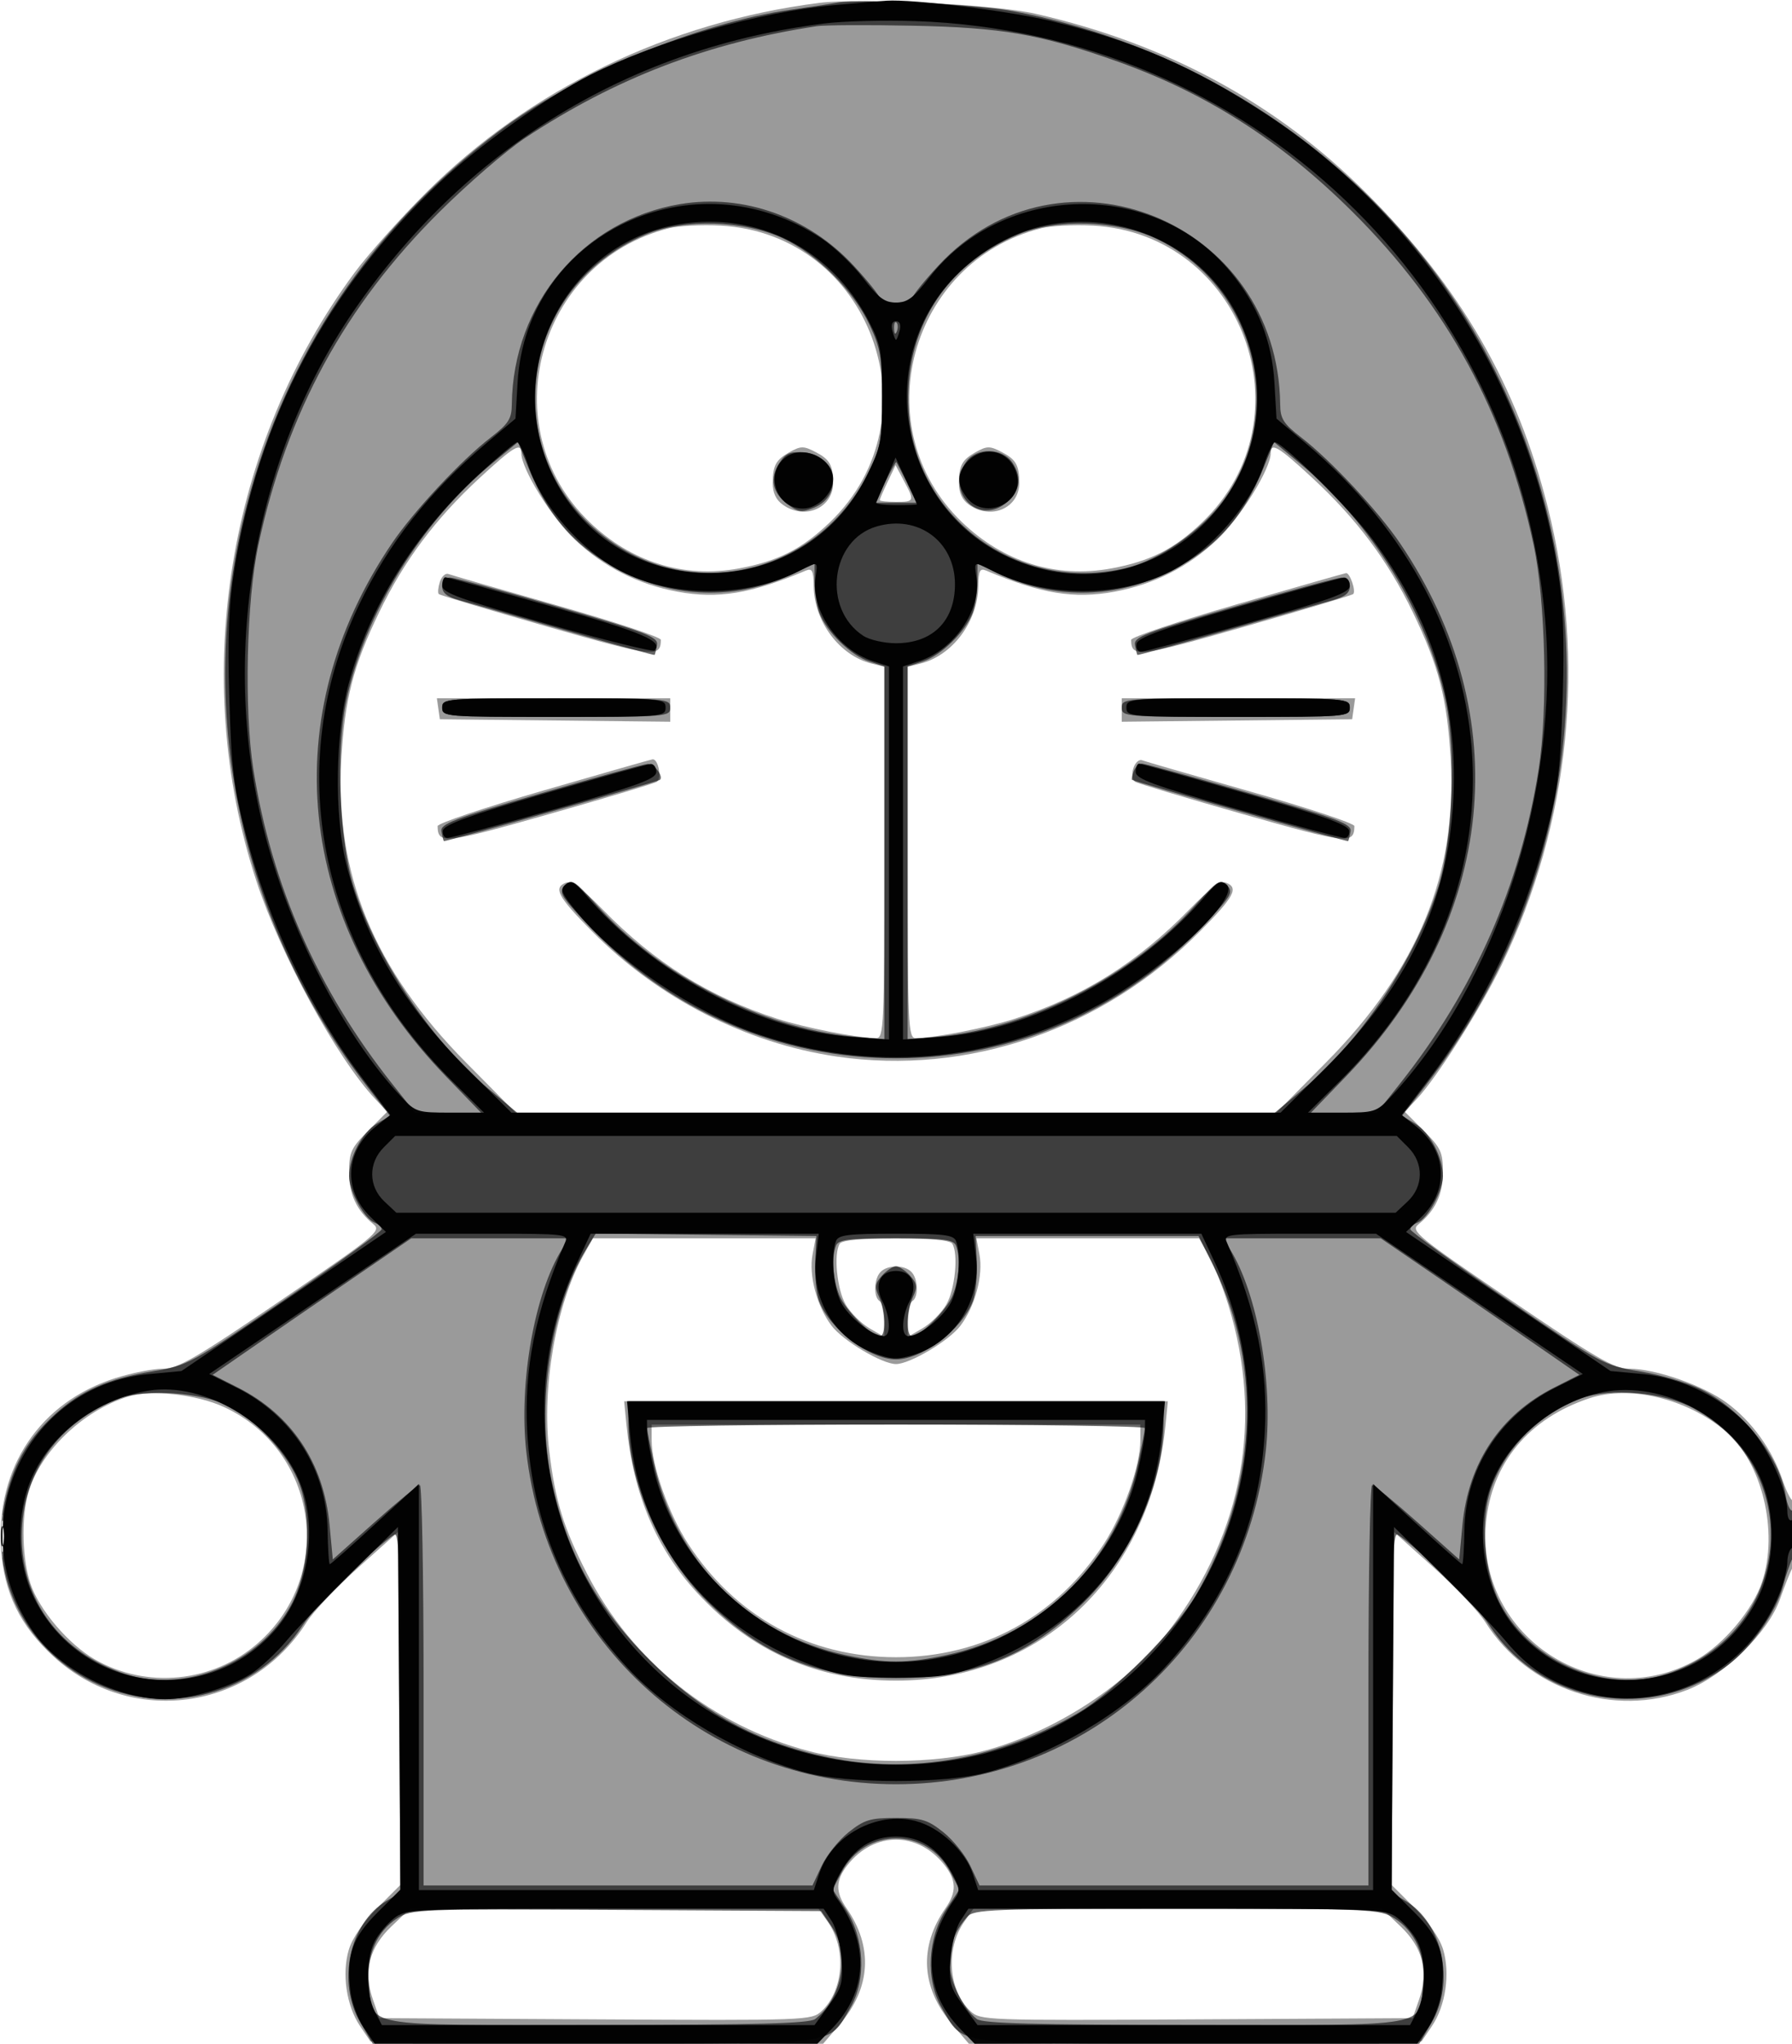 <svg xmlns="http://www.w3.org/2000/svg" width="385" height="439" viewBox="0 0 385 439" version="1.1">
	<path fill-opacity="0.395" d="M 176 0.626 C 143.663 4.720, 113.802 19.146, 91.455 41.467 C 85.931 46.985, 79.078 54.650, 76.227 58.500 C 48.815 95.515, 40.737 145.354, 55.049 189.151 C 60.271 205.128, 72.395 227.355, 80.689 236.154 L 83.191 238.809 79.096 242.904 C 75.444 246.556, 75 247.519, 75 251.777 C 75 256.581, 76.606 259.999, 80.276 263.005 C 81.986 264.406, 80.606 265.536, 60.437 279.255 C 41.971 291.816, 38.202 294, 34.986 294 C 32.909 294, 28.351 294.902, 24.855 296.005 C 8.606 301.130, -0.890 315.236, 0.224 332.593 C 0.835 342.113, 4.309 349.254, 11.548 355.869 C 28.125 371.020, 53.780 367.526, 65.863 348.473 C 67.313 346.185, 72.325 340.887, 77 336.698 L 85.500 329.081 85.762 366.981 L 86.024 404.881 81.090 409.815 C 78.081 412.824, 75.685 416.320, 74.949 418.775 C 73.409 423.916, 74.418 430.841, 77.340 435.177 L 79.579 438.500 128.204 438.759 L 176.828 439.019 180.418 434.825 C 187.121 426.994, 187.626 418.151, 181.847 409.846 C 179.448 406.398, 179.513 403.888, 182.088 400.615 C 187.817 393.332, 197.183 393.332, 202.912 400.615 C 205.487 403.888, 205.552 406.398, 203.153 409.846 C 197.374 418.151, 197.879 426.994, 204.582 434.825 L 208.172 439.019 256.796 438.759 L 305.421 438.500 307.660 435.177 C 310.582 430.841, 311.591 423.916, 310.051 418.775 C 309.315 416.320, 306.919 412.824, 303.910 409.815 L 298.976 404.881 299.238 366.981 L 299.500 329.081 308 336.698 C 312.675 340.887, 317.687 346.185, 319.137 348.473 C 328.315 362.946, 346.699 369.103, 362.500 362.994 C 370.430 359.929, 379.898 350.663, 382.418 343.500 C 383.386 340.750, 384.587 337.719, 385.089 336.764 C 386.120 334.799, 386.357 321.309, 385.343 322.324 C 384.982 322.685, 383.933 320.757, 383.014 318.040 C 380.754 311.365, 376.424 305.344, 371 301.335 C 365.922 297.582, 355.674 294, 350.014 294 C 346.798 294, 343.029 291.816, 324.563 279.255 C 304.394 265.536, 303.014 264.406, 304.724 263.005 C 308.394 259.999, 310 256.581, 310 251.777 C 310 247.519, 309.556 246.556, 305.904 242.904 L 301.809 238.809 304.311 236.154 C 308.711 231.486, 318.032 216.789, 322.587 207.335 C 337.362 176.673, 340.859 141.998, 332.514 108.892 C 325.915 82.711, 313.730 61.629, 293.545 41.467 C 274.182 22.126, 250.657 9.376, 222.500 2.963 C 213.659 0.950, 184.871 -0.498, 176 0.626 M 143.746 49.022 C 115.369 56.191, 105.688 91.973, 126.668 112.147 C 135.623 120.758, 146.958 124.275, 158.751 122.102 C 167.147 120.555, 172.327 117.922, 178.332 112.147 C 201.592 89.781, 186.955 50.180, 154.794 48.463 C 150.782 48.249, 145.811 48.501, 143.746 49.022 M 223.746 49.022 C 195.342 56.197, 185.668 91.954, 206.668 112.147 C 215.623 120.758, 226.958 124.275, 238.751 122.102 C 247.147 120.555, 252.327 117.922, 258.332 112.147 C 281.575 89.798, 266.931 50.178, 234.794 48.463 C 230.782 48.249, 225.811 48.501, 223.746 49.022 M 102.997 102.709 C 93.494 111.507, 86.818 120.437, 81.473 131.500 C 75.883 143.069, 74.087 150.025, 73.334 163.018 C 71.903 187.718, 80.337 208.241, 100.139 228.250 L 110.778 239 192.500 239 L 274.222 239 284.861 228.250 C 304.663 208.241, 313.097 187.718, 311.666 163.018 C 310.913 150.025, 309.117 143.069, 303.527 131.500 C 298.182 120.437, 291.506 111.507, 282.003 102.709 C 274.662 95.912, 273 94.921, 273 97.340 C 273 100.714, 266.538 111.147, 261.492 115.919 C 255.252 121.820, 247.945 125.524, 239.436 127.096 C 230.759 128.700, 223.601 127.524, 211.869 122.566 C 210.521 121.997, 210.228 122.576, 210.182 125.904 C 210.077 133.533, 204.633 140.813, 197.750 142.531 L 195 143.217 195 183.108 C 195 220.437, 195.112 223, 196.750 222.992 C 200.767 222.975, 211.944 220.791, 218 218.840 C 232.645 214.122, 244.413 206.751, 255.592 195.293 C 259.875 190.903, 262.256 189.161, 263.380 189.592 C 266.207 190.677, 265.182 192.608, 257.841 200.022 C 236.951 221.120, 207.949 231.109, 179.692 226.938 C 160.251 224.069, 141.410 214.415, 127.159 200.022 C 119.818 192.608, 118.793 190.677, 121.620 189.592 C 122.744 189.161, 125.125 190.903, 129.408 195.293 C 140.587 206.751, 152.355 214.122, 167 218.840 C 173.056 220.791, 184.233 222.975, 188.250 222.992 C 189.888 223, 190 220.437, 190 183.108 L 190 143.217 187.250 142.531 C 180.367 140.813, 174.923 133.533, 174.818 125.904 C 174.772 122.576, 174.479 121.997, 173.131 122.566 C 161.399 127.524, 154.241 128.700, 145.564 127.096 C 137.055 125.524, 129.748 121.820, 123.508 115.919 C 118.462 111.147, 112 100.714, 112 97.340 C 112 94.921, 110.338 95.912, 102.997 102.709 M 169.500 97.195 C 166.700 98.783, 166.033 100.027, 166.015 103.693 C 166.005 105.871, 166.707 107.382, 168.223 108.443 C 172.979 111.775, 179.011 109.113, 178.985 103.693 C 178.967 99.940, 178.276 98.708, 175.316 97.150 C 172.651 95.747, 172.045 95.752, 169.500 97.195 M 209.500 97.195 C 206.700 98.783, 206.033 100.027, 206.015 103.693 C 206.005 105.871, 206.707 107.382, 208.223 108.443 C 212.979 111.775, 219.011 109.113, 218.985 103.693 C 218.967 99.940, 218.276 98.708, 215.316 97.150 C 212.651 95.747, 212.045 95.752, 209.500 97.195 M 190.704 103.495 C 189.767 105.460, 189 107.233, 189 107.434 C 189 107.635, 190.575 107.800, 192.500 107.800 C 196.496 107.800, 196.542 107.673, 194.162 103.211 L 192.408 99.921 190.704 103.495 M 94.499 125.003 C 94.124 126.184, 94.020 127.354, 94.268 127.602 C 94.517 127.850, 104.978 130.991, 117.517 134.581 C 140.471 141.154, 141.928 141.325, 141.985 137.442 C 141.993 136.861, 131.988 133.541, 119.750 130.065 C 107.512 126.588, 96.978 123.544, 96.340 123.300 C 95.703 123.055, 94.874 123.822, 94.499 125.003 M 265.750 129.803 C 253.238 133.427, 243.007 136.866, 243.015 137.446 C 243.072 141.324, 244.533 141.153, 267.483 134.581 C 280.022 130.991, 290.483 127.850, 290.732 127.602 C 291.374 126.959, 290.003 122.978, 289.183 123.107 C 288.807 123.166, 278.262 126.179, 265.750 129.803 M 94.180 152.250 L 94.500 154.500 119.250 154.767 L 144 155.035 144 152.517 L 144 150 118.930 150 L 93.861 150 94.180 152.250 M 241 152.517 L 241 155.035 265.750 154.767 L 290.500 154.500 290.820 152.250 L 291.139 150 266.070 150 L 241 150 241 152.517 M 116.750 169.803 C 104.237 173.427, 94.007 176.866, 94.015 177.446 C 94.073 181.414, 95.469 181.265, 117.872 174.901 C 130.047 171.443, 140.505 168.306, 141.111 167.931 C 142.248 167.229, 141.417 162.913, 140.183 163.107 C 139.807 163.166, 129.262 166.179, 116.750 169.803 M 243.483 165.053 C 243.080 166.322, 243.251 167.537, 243.889 167.931 C 244.495 168.306, 254.953 171.443, 267.128 174.901 C 289.535 181.266, 290.927 181.415, 290.985 177.442 C 290.993 176.861, 280.988 173.541, 268.750 170.065 C 256.512 166.588, 245.978 163.544, 245.340 163.300 C 244.703 163.055, 243.867 163.844, 243.483 165.053 M 125.283 269.750 C 119.456 280.229, 116.353 298.125, 118.003 311.738 C 119.301 322.452, 121.091 328.251, 126.109 338 C 135.863 356.952, 152.989 370.637, 173.864 376.161 C 184.411 378.951, 200.650 378.935, 211.287 376.122 C 226.772 372.027, 242.543 361.704, 251.484 349.810 C 267.075 329.069, 271.434 304.841, 263.953 280.500 C 262.770 276.650, 260.864 271.813, 259.717 269.750 L 257.632 266 233.705 266 L 209.777 266 210.431 269.485 C 211.270 273.958, 209.493 280.605, 206.346 284.765 C 203.892 288.007, 195.499 293, 192.500 293 C 189.501 293, 181.108 288.007, 178.654 284.765 C 175.507 280.605, 173.730 273.958, 174.569 269.485 L 175.223 266 151.295 266 L 127.368 266 125.283 269.750 M 180.403 267.157 C 179.058 269.332, 179.817 277.002, 181.695 280.218 C 182.727 281.984, 185.017 284.274, 186.785 285.307 L 190 287.184 190 283.651 C 190 281.708, 189.550 279.840, 189 279.500 C 187.618 278.646, 187.744 274.656, 189.200 273.200 C 190.743 271.657, 194.257 271.657, 195.800 273.200 C 197.256 274.656, 197.382 278.646, 196 279.500 C 195.450 279.840, 195 281.708, 195 283.651 L 195 287.184 198.215 285.307 C 199.983 284.274, 202.273 281.984, 203.305 280.218 C 205.183 277.002, 205.942 269.332, 204.597 267.157 C 204.123 266.391, 200.039 266, 192.500 266 C 184.961 266, 180.877 266.391, 180.403 267.157 M 27.500 299.998 C 17.668 303.072, 8.490 311.975, 6.033 320.823 C 4.533 326.223, 4.777 334.990, 6.575 340.266 C 8.484 345.870, 14.712 353.175, 20.349 356.424 C 31.503 362.853, 45.747 361.429, 55.441 352.917 C 72.138 338.257, 68.296 311.589, 48.139 302.239 C 42.251 299.507, 32.469 298.445, 27.500 299.998 M 341.500 300.338 C 328.416 304.674, 320.415 314.337, 319.247 327.212 C 317.029 351.674, 343.427 368.657, 364.651 356.424 C 370.464 353.074, 376.589 345.754, 378.569 339.791 C 382.183 328.911, 378.544 314.001, 370.653 307.362 C 362.401 300.418, 350.160 297.469, 341.500 300.338 M 134.614 306.250 C 136.071 320.967, 140.998 332.634, 149.771 342.137 C 161.414 354.750, 175.572 361, 192.500 361 C 223.525 361, 247.182 338.625, 250.386 306.250 L 250.906 301 192.500 301 L 134.094 301 134.614 306.250 M 140 309.395 C 140 314.796, 143.641 325.135, 147.810 331.572 C 157.959 347.243, 173.951 355.976, 192.500 355.976 C 211.049 355.976, 227.041 347.243, 237.190 331.572 C 241.359 325.135, 245 314.796, 245 309.395 L 245 306 192.500 306 L 140 306 140 309.395 M 0.336 330 C 0.336 334.125, 0.513 335.813, 0.728 333.750 C 0.944 331.688, 0.944 328.313, 0.728 326.250 C 0.513 324.188, 0.336 325.875, 0.336 330 M 84.133 413.759 C 79.318 418.339, 78.014 423.417, 80.101 429.453 L 81.500 433.500 127.925 433.760 C 173.501 434.015, 174.389 433.983, 176.527 431.974 C 181.288 427.502, 181.886 418.521, 177.808 412.750 L 175.864 410 131.974 410 L 88.084 410 84.133 413.759 M 207.192 412.750 C 203.114 418.521, 203.712 427.502, 208.473 431.974 C 210.611 433.983, 211.499 434.015, 257.075 433.760 L 303.500 433.500 304.899 429.453 C 306.986 423.417, 305.682 418.339, 300.867 413.759 L 296.916 410 253.026 410 L 209.136 410 207.192 412.750 " stroke="none" fill="black" fill-rule="evenodd"/>
	<path fill-opacity="0.598" d="M 180 0.570 C 178.625 0.810, 174.125 1.488, 170 2.077 C 149.802 4.960, 123.356 15.986, 107 28.344 C 79.731 48.948, 61.401 76.165, 53.019 108.500 C 41.748 151.978, 51.318 197.972, 79.047 233.596 L 83.792 239.692 81.017 241.331 C 77.815 243.223, 74.998 248.524, 75.004 252.651 C 75.008 255.879, 78.257 261.778, 80.506 262.641 C 81.328 262.956, 82 263.593, 82 264.055 C 82 264.518, 72.662 271.286, 61.250 279.095 C 40.948 292.988, 40.335 293.321, 32.870 294.547 C 23.364 296.109, 17.480 298.668, 11.986 303.632 C 6.280 308.787, 3.273 313.772, 1.356 321.256 C -2.805 337.497, 4.732 353.804, 19.836 361.240 C 35.967 369.183, 55.399 363.966, 65.026 349.110 C 67.749 344.907, 80.853 331.966, 84.750 329.631 C 85.741 329.037, 86 336.918, 86 367.725 L 86 406.569 83.014 408.333 C 75.073 413.023, 72.336 425.778, 77.411 434.439 L 80.084 439 127.577 439 C 180.979 439, 177.907 439.428, 182.655 431.325 C 186.182 425.307, 185.754 416.249, 181.649 410.046 L 178.878 405.858 180.786 402.179 C 185.834 392.449, 199.166 392.449, 204.214 402.179 L 206.122 405.858 203.351 410.046 C 199.246 416.249, 198.818 425.307, 202.345 431.325 C 207.093 439.428, 204.021 439, 257.423 439 L 304.916 439 307.589 434.439 C 312.664 425.778, 309.927 413.023, 301.986 408.333 L 299 406.569 299 367.725 C 299 336.918, 299.259 329.037, 300.250 329.631 C 304.117 331.948, 317.240 344.891, 319.926 349.036 C 331.016 366.149, 354.805 370.132, 371.282 357.633 C 376.394 353.756, 381.584 346.288, 383.082 340.654 C 383.690 338.369, 384.595 335.719, 385.094 334.764 C 386.256 332.537, 386.282 323.707, 385.125 324.423 C 384.644 324.720, 383.977 323.284, 383.644 321.232 C 382.266 312.743, 374.270 302.753, 365.362 298.391 C 362.536 297.007, 356.686 295.294, 352.362 294.584 C 344.603 293.311, 344.227 293.107, 323.750 279.095 C 312.337 271.286, 303 264.518, 303 264.055 C 303 263.593, 303.672 262.956, 304.494 262.641 C 306.743 261.778, 309.992 255.879, 309.996 252.651 C 310.002 248.524, 307.185 243.223, 303.983 241.331 L 301.208 239.692 305.953 233.596 C 341.681 187.695, 346.579 125.914, 318.561 74.567 C 298.268 37.378, 260.433 10.354, 217.500 2.383 C 209.608 0.917, 184.860 -0.279, 180 0.570 M 175.500 5.624 C 152.109 9.157, 132.129 16.821, 112.726 29.703 C 108.752 32.341, 100.519 39.450, 94.432 45.500 C 74.098 65.708, 61.638 88.605, 55.522 117 C 52.948 128.950, 52.415 152.431, 54.428 165.224 C 58.358 190.200, 68.249 212.624, 84.214 232.750 L 89.172 239 96.260 239 L 103.347 239 95.848 231.250 C 63.532 197.851, 59.060 153.772, 84.224 116.676 C 88.915 109.761, 99.064 98.890, 105.394 94 C 109.262 91.012, 109.930 89.972, 109.962 86.886 C 110.189 65.229, 125.271 47.299, 146.176 43.835 C 159.705 41.593, 173.675 46.561, 183.409 57.075 C 186.484 60.396, 189 63.538, 189 64.057 C 189 64.576, 190.575 65, 192.500 65 C 194.425 65, 196 64.576, 196 64.057 C 196 63.538, 198.516 60.396, 201.591 57.075 C 227.992 28.559, 274.625 47.487, 275.038 86.886 C 275.070 89.972, 275.738 91.012, 279.606 94 C 285.936 98.890, 296.085 109.761, 300.776 116.676 C 325.940 153.772, 321.468 197.851, 289.152 231.250 L 281.653 239 288.740 239 L 295.828 239 300.786 232.750 C 316.751 212.624, 326.642 190.200, 330.572 165.224 C 332.585 152.431, 332.052 128.950, 329.478 117 C 323.362 88.605, 310.902 65.708, 290.568 45.500 C 275.104 30.131, 258.933 19.842, 239.500 13.006 C 223.285 7.303, 215.156 5.904, 196 5.521 C 186.375 5.328, 177.150 5.375, 175.500 5.624 M 138.729 50.373 C 110.358 62.273, 106.550 99.846, 131.993 116.836 C 150.831 129.416, 176.376 122.231, 186.560 101.487 C 189.218 96.074, 189.500 94.541, 189.500 85.500 C 189.500 76.736, 189.168 74.791, 186.812 69.764 C 183.374 62.429, 175.557 54.616, 168.236 51.199 C 159.893 47.306, 146.910 46.942, 138.729 50.373 M 218.729 50.373 C 202.907 57.009, 194.218 70.930, 195.209 88.054 C 196.557 111.336, 218.873 127.548, 241.951 122.012 C 249.139 120.287, 258.224 113.930, 262.968 107.305 C 276.606 88.260, 269.478 61.114, 248.236 51.199 C 239.893 47.306, 226.910 46.942, 218.729 50.373 M 192.079 70.583 C 192.127 71.748, 192.364 71.985, 192.683 71.188 C 192.972 70.466, 192.936 69.603, 192.604 69.271 C 192.272 68.939, 192.036 69.529, 192.079 70.583 M 105.893 99.399 C 90.396 112.176, 78.239 131.957, 74.361 150.713 C 72.131 161.495, 72.920 180.787, 75.988 190.500 C 80.863 205.930, 92.746 223.722, 104.975 233.899 L 111.104 239 192.500 239 L 273.896 239 280.025 233.899 C 292.254 223.722, 304.137 205.930, 309.012 190.500 C 312.080 180.787, 312.869 161.495, 310.639 150.713 C 306.761 131.957, 294.604 112.176, 279.107 99.399 L 273.713 94.953 271.434 100.562 C 266.918 111.672, 260.265 118.700, 249.672 123.550 C 238.828 128.514, 226.250 128.550, 215.540 123.647 L 210 121.111 210 124.990 C 210 127.124, 209.522 130.137, 208.939 131.685 C 207.432 135.680, 202.222 140.772, 198.322 142.059 L 195 143.155 195 183.221 L 195 223.287 201.750 222.652 C 221.403 220.804, 243.323 209.556, 256.853 194.376 C 261.541 189.116, 262.158 188.729, 263.583 190.154 C 265.007 191.579, 264.623 192.293, 259.389 197.946 C 223.117 237.125, 161.883 237.125, 125.611 197.946 C 120.377 192.293, 119.993 191.579, 121.417 190.154 C 122.842 188.729, 123.459 189.116, 128.147 194.376 C 141.677 209.556, 163.597 220.804, 183.250 222.652 L 190 223.287 190 183.221 L 190 143.155 186.678 142.059 C 182.778 140.772, 177.568 135.680, 176.061 131.685 C 175.478 130.137, 175 127.124, 175 124.990 L 175 121.111 169.460 123.647 C 158.750 128.550, 146.172 128.514, 135.328 123.550 C 124.735 118.700, 118.082 111.672, 113.566 100.562 L 111.287 94.953 105.893 99.399 M 167.483 99.385 C 165.305 102.709, 165.907 105.859, 169.186 108.297 C 171.554 110.059, 172.237 110.144, 174.949 109.021 C 181.285 106.397, 179.703 97.774, 172.779 97.193 C 169.795 96.943, 168.819 97.347, 167.483 99.385 M 207.557 99.223 C 203.174 105.479, 209.850 112.733, 215.870 108.255 C 219.079 105.869, 219.685 102.695, 217.554 99.442 C 215.399 96.153, 209.793 96.030, 207.557 99.223 M 190.202 103.522 L 188.026 108 192.533 108 L 197.041 108 194.897 103.750 C 193.719 101.412, 192.669 99.397, 192.566 99.272 C 192.462 99.147, 191.398 101.059, 190.202 103.522 M 95 125.961 C 95 127.380, 96.038 128.206, 98.750 128.944 C 100.813 129.505, 111.042 132.419, 121.481 135.418 C 131.921 138.417, 140.541 140.787, 140.636 140.685 C 140.732 140.583, 140.965 139.625, 141.155 138.556 C 141.461 136.830, 139.098 135.916, 120 130.377 C 108.175 126.948, 97.713 124.110, 96.750 124.071 C 95.654 124.026, 95 124.733, 95 125.961 M 265 130.377 C 245.902 135.916, 243.539 136.830, 243.845 138.556 C 244.035 139.625, 244.268 140.583, 244.364 140.685 C 244.459 140.787, 253.079 138.417, 263.519 135.418 C 273.958 132.419, 284.188 129.505, 286.250 128.944 C 288.962 128.206, 290 127.380, 290 125.961 C 290 124.733, 289.346 124.026, 288.250 124.071 C 287.288 124.110, 276.825 126.948, 265 130.377 M 95 152 C 95 153.946, 95.667 154, 119.500 154 C 143.333 154, 144 153.946, 144 152 C 144 150.054, 143.333 150, 119.500 150 C 95.667 150, 95 150.054, 95 152 M 241 152 C 241 153.946, 241.667 154, 265.500 154 C 289.333 154, 290 153.946, 290 152 C 290 150.054, 289.333 150, 265.500 150 C 241.667 150, 241 150.054, 241 152 M 116 170.475 C 97.204 175.955, 94.543 176.979, 94.845 178.622 C 95.035 179.655, 95.267 180.582, 95.360 180.682 C 95.547 180.882, 141.333 167.899, 141.774 167.521 C 142.643 166.775, 140.520 164.017, 139.143 164.104 C 138.239 164.161, 127.825 167.028, 116 170.475 M 243.583 165.643 C 243.237 166.547, 243.076 167.392, 243.226 167.521 C 243.667 167.899, 289.453 180.882, 289.640 180.682 C 289.733 180.582, 289.965 179.657, 290.155 178.626 C 290.457 176.987, 287.741 175.956, 268.500 170.407 C 256.400 166.917, 245.986 164.047, 245.357 164.031 C 244.728 164.014, 243.930 164.739, 243.583 165.643 M 125.988 268.232 C 118.303 280.764, 115.125 301.956, 118.515 318.069 C 121.762 333.505, 128.085 345.085, 139.500 356.500 C 150.915 367.915, 162.495 374.238, 177.931 377.485 C 195.740 381.232, 214.769 377.828, 231.779 367.855 C 239.134 363.542, 252.542 350.134, 256.855 342.779 C 270.066 320.247, 271.519 293.713, 260.730 272 L 257.500 265.500 233.556 265.500 L 209.612 265.500 209.868 271.022 C 210.009 274.059, 209.617 277.884, 208.998 279.522 C 206.727 285.532, 198.174 292, 192.500 292 C 186.826 292, 178.273 285.532, 176.002 279.522 C 175.383 277.884, 174.991 274.059, 175.132 271.022 L 175.389 265.500 151.691 265.232 L 127.993 264.964 125.988 268.232 M 76.426 274.160 C 69.866 278.648, 60.268 285.244, 55.095 288.817 L 45.691 295.313 51.140 298.069 C 62.651 303.889, 69.552 314.231, 70.801 327.531 L 71.500 334.969 80.462 326.984 C 85.392 322.593, 89.779 319, 90.212 319 C 90.646 319, 91 338.350, 91 362 L 91 405 132.776 405 L 174.552 405 176.526 400.797 C 177.612 398.486, 180.229 395.223, 182.343 393.547 C 185.708 390.878, 186.970 390.500, 192.500 390.500 C 198.030 390.500, 199.292 390.878, 202.657 393.547 C 204.771 395.223, 207.388 398.486, 208.474 400.797 L 210.448 405 252.224 405 L 294 405 294 362 C 294 338.350, 294.354 319, 294.788 319 C 295.221 319, 299.608 322.593, 304.538 326.984 L 313.500 334.969 314.199 327.531 C 315.448 314.231, 322.349 303.889, 333.860 298.069 L 339.309 295.313 329.905 288.817 C 324.732 285.244, 315.134 278.648, 308.574 274.160 L 296.649 266 279.709 266 L 262.770 266 264.194 268.250 C 270.126 277.623, 273.578 297.018, 271.934 311.745 C 267.352 352.807, 233.528 383.259, 192.500 383.259 C 151.472 383.259, 117.648 352.807, 113.066 311.745 C 111.422 297.018, 114.874 277.623, 120.806 268.250 L 122.230 266 105.291 266 L 88.351 266 76.426 274.160 M 179.607 267.582 C 178.595 270.220, 178.923 274.880, 180.364 278.329 C 181.689 281.501, 187.215 287, 189.077 287 C 190.377 287, 190.226 281.590, 188.841 278.551 C 187.876 276.432, 187.985 275.674, 189.496 274.004 C 190.494 272.902, 191.845 272, 192.500 272 C 193.155 272, 194.506 272.902, 195.504 274.004 C 197.015 275.674, 197.124 276.432, 196.159 278.551 C 194.774 281.590, 194.623 287, 195.923 287 C 197.785 287, 203.311 281.501, 204.636 278.329 C 206.077 274.880, 206.405 270.220, 205.393 267.582 C 204.885 266.258, 202.781 266, 192.500 266 C 182.219 266, 180.115 266.258, 179.607 267.582 M 25.882 300.321 C 12.601 305.287, 4.667 316.388, 4.671 330 C 4.675 343.894, 13.038 355.028, 26.868 359.551 C 39.849 363.797, 55.741 357.242, 62.479 344.862 C 66.332 337.782, 67.145 326.643, 64.375 318.886 C 62.167 312.705, 55.379 305.262, 48.918 301.941 C 43.448 299.128, 31.348 298.277, 25.882 300.321 M 339.698 300.384 C 330.865 303.674, 323.743 310.675, 320.522 319.233 C 317.830 326.387, 318.728 337.892, 322.521 344.862 C 329.259 357.242, 345.151 363.797, 358.132 359.551 C 384.954 350.779, 388.476 315.918, 363.894 302.539 C 357.484 299.050, 346.020 298.029, 339.698 300.384 M 135 305.451 C 135 318.412, 141.767 333.854, 151.838 343.872 C 163.546 355.520, 175.688 360.479, 192.500 360.479 C 209.312 360.479, 221.454 355.520, 233.162 343.872 C 243.233 333.854, 250 318.412, 250 305.451 L 250 301 192.500 301 L 135 301 135 305.451 M 139.017 306.750 C 139.027 307.163, 139.655 310.427, 140.414 314.003 C 144.908 335.200, 160.740 351.082, 181.835 355.553 C 190.225 357.331, 194.775 357.331, 203.165 355.553 C 224.260 351.082, 240.092 335.200, 244.586 314.003 C 245.345 310.427, 245.973 307.163, 245.983 306.750 C 245.992 306.337, 221.925 306, 192.500 306 C 163.075 306, 139.008 306.337, 139.017 306.750 M 0.300 330 C 0.300 333.025, 0.487 334.262, 0.716 332.750 C 0.945 331.238, 0.945 328.762, 0.716 327.250 C 0.487 325.738, 0.300 326.975, 0.300 330 M 85.346 412.048 C 80.921 414.891, 78.660 420.113, 79.240 426.151 C 80.146 435.574, 76.971 435.004, 128.405 434.968 C 162.623 434.944, 173.892 434.638, 175.123 433.701 C 180.933 429.277, 182.658 419.756, 178.710 413.898 L 176.421 410.500 132.460 410.261 C 89.800 410.029, 88.407 410.082, 85.346 412.048 M 207.783 411.750 C 205.124 414.799, 204 417.754, 204.004 421.684 C 204.008 425.544, 206.878 431.418, 209.877 433.701 C 211.108 434.638, 222.377 434.944, 256.595 434.968 C 308.029 435.004, 304.854 435.574, 305.760 426.151 C 306.346 420.042, 304.036 414.803, 299.526 412.016 C 296.386 410.076, 294.632 410, 252.787 410 C 212.628 410, 209.193 410.134, 207.783 411.750 " stroke="none" fill="black" fill-rule="evenodd"/>
	<path fill-opacity="0.959" d="M 179.184 1.104 C 163.162 2.529, 141.132 8.821, 126.899 16.038 C 117.592 20.756, 102.749 31.363, 94.402 39.260 C 70.223 62.136, 55.491 89.958, 50.329 122.491 C 49.130 130.046, 48.871 136.752, 49.267 149.991 C 49.721 165.170, 50.193 169.058, 52.816 179.207 C 57.776 198.403, 66.547 216.709, 78.037 231.846 L 83.847 239.500 80.803 241.917 C 74.150 247.199, 73.625 255.598, 79.586 261.387 L 82.922 264.627 60.952 279.563 L 38.983 294.500 32.089 295.139 C 5.080 297.643, -8.594 328.333, 7.314 350.740 C 12.977 358.715, 25.399 365, 35.500 365 C 40.773 365, 49.275 362.484, 53.903 359.555 C 55.882 358.303, 59.300 355.128, 61.500 352.500 C 63.700 349.871, 70 343.284, 75.500 337.861 L 85.500 328.002 85.762 366.942 L 86.023 405.882 81.078 410.826 C 75.669 416.236, 74.392 419.909, 75.255 427.573 C 75.531 430.020, 76.824 433.588, 78.128 435.504 L 80.500 438.986 128.054 438.993 L 175.608 439 178.753 435.750 C 186.476 427.770, 186.848 417.541, 179.771 407.739 C 178.714 406.274, 178.836 405.363, 180.500 402.320 C 183.379 397.054, 187.299 394.500, 192.500 394.500 C 197.701 394.500, 201.621 397.054, 204.500 402.320 C 206.164 405.363, 206.286 406.274, 205.229 407.739 C 198.152 417.541, 198.524 427.770, 206.247 435.750 L 209.392 439 256.946 438.993 L 304.500 438.986 306.872 435.504 C 308.176 433.588, 309.469 430.020, 309.745 427.573 C 310.608 419.909, 309.331 416.236, 303.922 410.826 L 298.977 405.882 299.238 366.942 L 299.500 328.002 309.500 337.861 C 315 343.284, 321.300 349.871, 323.500 352.500 C 328.332 358.272, 332.926 361.307, 340.028 363.416 C 357.174 368.507, 375.683 359.238, 382.331 342.230 C 383.249 339.881, 384 336.870, 384 335.539 C 384 334.207, 384.450 332.840, 385 332.500 C 385.550 332.160, 386 330.532, 386 328.882 C 386 327.137, 385.582 326.140, 385 326.500 C 384.434 326.850, 384 326.023, 384 324.597 C 384 320.168, 380.058 311.347, 376.038 306.780 C 370.465 300.450, 361.496 295.935, 352.911 295.139 L 346.017 294.500 324.048 279.563 L 302.078 264.627 305.414 261.387 C 311.375 255.598, 310.850 247.199, 304.197 241.917 L 301.153 239.500 306.963 231.846 C 318.453 216.709, 327.224 198.403, 332.184 179.207 C 334.807 169.058, 335.279 165.170, 335.733 149.991 C 336.129 136.752, 335.870 130.046, 334.671 122.491 C 328.292 82.286, 305.455 46.520, 272.194 24.644 C 256.574 14.370, 243.819 8.839, 225.717 4.492 C 216.719 2.330, 196.095 -0.215, 190.500 0.146 C 189.400 0.217, 184.308 0.648, 179.184 1.104 M 177.090 5.048 C 135.739 10.238, 100.993 31.199, 76.885 65.500 C 54.814 96.901, 47.112 139.561, 56.597 177.865 C 61.929 199.398, 73.689 222.285, 86.339 235.750 C 89.243 238.841, 89.750 239, 96.690 239 L 103.987 239 97.177 232.250 C 68.378 203.705, 60.664 164.514, 77.065 130.072 C 83.416 116.735, 92.234 105.542, 104.624 95.087 L 110.748 89.920 111.195 82.190 C 113.049 50.164, 149.110 33.065, 176.516 51.218 C 179.158 52.969, 183.161 56.784, 185.410 59.697 C 188.738 64.005, 190.059 64.992, 192.500 64.992 C 194.941 64.992, 196.262 64.005, 199.590 59.697 C 215.527 39.059, 248.024 38.459, 264.446 58.499 C 270.243 65.574, 273.289 73.286, 273.805 82.190 L 274.252 89.920 280.376 95.087 C 325.469 133.136, 328.653 191.781, 287.823 232.250 L 281.013 239 288.310 239 C 295.250 239, 295.757 238.841, 298.661 235.750 C 321.615 211.317, 335.136 169.576, 331.956 132.960 C 325.751 61.498, 268.363 6.994, 196.738 4.537 C 190.007 4.307, 181.166 4.536, 177.090 5.048 M 146 48.159 C 121.390 52.162, 107.672 79.642, 118.900 102.448 C 132.529 130.132, 172.571 129.948, 186.250 102.138 C 189.292 95.955, 189.500 94.857, 189.500 85.016 C 189.500 75.408, 189.254 74.025, 186.650 69 C 178.628 53.517, 162.837 45.421, 146 48.159 M 226 48.159 C 218.873 49.318, 211.642 53.089, 205.952 58.612 C 187.314 76.704, 192.959 108.851, 216.682 119.712 C 248.671 134.357, 281.059 101.621, 266.555 69.302 C 259.753 54.145, 242.976 45.399, 226 48.159 M 191.710 71 C 191.998 72.100, 192.353 73, 192.500 73 C 192.647 73, 193.002 72.100, 193.290 71 C 193.617 69.750, 193.320 69, 192.500 69 C 191.680 69, 191.383 69.750, 191.710 71 M 102.791 101.988 C 89.067 114.634, 79.281 130.416, 74.880 147 C 72.057 157.639, 71.810 174.954, 74.334 185.296 C 78.372 201.842, 86.757 216.056, 100.555 229.750 L 109.877 239 192.500 239 L 275.123 239 284.445 229.750 C 303.710 210.631, 312.296 191.325, 312.350 167 C 312.392 148.283, 306.806 131.925, 294.878 115.836 C 290.180 109.498, 275.578 95, 273.893 95 C 273.490 95, 272.412 97.255, 271.496 100.012 C 268.687 108.469, 260.080 118.297, 251.648 122.676 C 240.523 128.453, 224.433 128.412, 213.152 122.579 C 209.194 120.532, 209.273 120.498, 209.793 124.042 C 210.823 131.062, 205.051 139.508, 197.525 141.992 L 194 143.155 194 183.220 L 194 223.286 201.774 222.753 C 221.879 221.375, 245.048 208.993, 259.368 191.974 C 261.567 189.361, 262.308 189.011, 263.517 190.014 C 266.738 192.687, 250.192 208.209, 235.919 215.904 C 212.826 228.355, 186.995 230.518, 162.581 222.046 C 148.848 217.280, 132.751 206.453, 124.182 196.217 C 120.613 191.954, 120.223 191.059, 121.483 190.014 C 122.692 189.011, 123.433 189.361, 125.632 191.974 C 139.952 208.993, 163.121 221.375, 183.226 222.753 L 191 223.286 191 183.220 L 191 143.155 187.475 141.992 C 179.949 139.508, 174.177 131.062, 175.207 124.042 C 175.727 120.498, 175.806 120.532, 171.848 122.579 C 160.567 128.412, 144.477 128.453, 133.352 122.676 C 124.920 118.297, 116.313 108.469, 113.504 100.012 C 112.588 97.255, 111.510 95, 111.107 95 C 110.704 95, 106.962 98.145, 102.791 101.988 M 168.746 98.250 C 164.197 101.725, 166.766 109.250, 172.500 109.250 C 175.674 109.250, 179 105.995, 179 102.889 C 179 98.397, 172.439 95.429, 168.746 98.250 M 208 99 C 205.518 101.482, 205.456 104.106, 207.810 107.014 C 211.697 111.814, 219.934 108.001, 218.507 102.063 C 217.285 96.981, 211.659 95.341, 208 99 M 190.453 102.859 C 189.379 105.375, 188.387 107.673, 188.250 107.967 C 188.113 108.260, 190.025 108.500, 192.500 108.500 C 194.975 108.500, 197 108.432, 197 108.349 C 197 108.266, 195.967 105.968, 194.703 103.242 L 192.407 98.284 190.453 102.859 M 188.333 113.087 C 178.420 115.989, 176.615 130.771, 185.466 136.569 C 186.806 137.448, 189.972 138.167, 192.500 138.167 C 200.375 138.167, 205.167 133.375, 205.167 125.500 C 205.167 116.312, 197.253 110.476, 188.333 113.087 M 95 125.814 C 95 127.324, 98.773 128.697, 117.485 133.996 C 129.852 137.498, 140.258 140.076, 140.609 139.725 C 142.586 137.747, 138.165 135.863, 118.320 130.226 C 106.265 126.802, 96.087 124, 95.701 124 C 95.316 124, 95 124.816, 95 125.814 M 266.008 130.352 C 249.574 135.101, 244.437 136.968, 244.184 138.282 C 244.002 139.227, 244.427 140, 245.128 140 C 245.829 140, 256.212 137.213, 268.201 133.808 C 286.276 128.673, 290 127.306, 290 125.808 C 290 124.813, 289.438 124.032, 288.750 124.071 C 288.063 124.110, 277.828 126.936, 266.008 130.352 M 95 152 C 95 153.944, 95.667 154, 119 154 C 142.333 154, 143 153.944, 143 152 C 143 150.056, 142.333 150, 119 150 C 95.667 150, 95 150.056, 95 152 M 242 152 C 242 153.944, 242.667 154, 266 154 C 289.333 154, 290 153.944, 290 152 C 290 150.056, 289.333 150, 266 150 C 242.667 150, 242 150.056, 242 152 M 117 170.455 C 101.078 175.082, 95.416 177.131, 95.177 178.351 C 94.999 179.258, 95.427 180, 96.128 180 C 96.829 180, 107.212 177.213, 119.201 173.808 C 137.276 168.673, 141 167.306, 141 165.808 C 141 164.813, 140.438 164.047, 139.750 164.104 C 139.063 164.161, 128.825 167.019, 117 170.455 M 244 165.808 C 244 167.306, 247.724 168.673, 265.799 173.808 C 277.788 177.213, 288.171 180, 288.872 180 C 289.573 180, 290.001 179.260, 289.823 178.356 C 289.584 177.137, 283.812 175.077, 267.500 170.387 C 255.400 166.908, 245.162 164.047, 244.750 164.031 C 244.338 164.014, 244 164.813, 244 165.808 M 82.455 246.455 C 79.086 249.823, 79.140 254.844, 82.581 258.076 L 85.161 260.500 192.500 260.500 L 299.839 260.500 302.419 258.076 C 305.860 254.844, 305.914 249.823, 302.545 246.455 L 300.091 244 192.500 244 L 84.909 244 82.455 246.455 M 67.165 280.067 L 44.950 295.135 50.872 298.094 C 62.775 304.042, 70.169 315.613, 70.380 328.621 C 70.446 332.675, 70.660 335.994, 70.856 335.996 C 71.052 335.998, 75.439 332.120, 80.606 327.377 L 90 318.754 90 362.377 L 90 406 132.422 406 L 174.845 406 176.013 402.460 C 178.722 394.252, 188.306 389.021, 196.723 391.158 C 201.790 392.444, 207.382 397.597, 208.987 402.460 L 210.155 406 252.578 406 L 295 406 295 362.377 L 295 318.754 304.394 327.377 C 309.561 332.120, 313.948 335.998, 314.144 335.996 C 314.340 335.994, 314.554 332.675, 314.620 328.621 C 314.831 315.613, 322.225 304.042, 334.128 298.094 L 340.050 295.135 317.835 280.067 L 295.621 265 279.203 265 C 263.946 265, 262.839 265.124, 263.542 266.750 C 270.001 281.702, 272.483 294.095, 271.729 307.633 C 270.645 327.102, 263.419 344.017, 250.049 358.390 C 240.970 368.149, 226.066 376.899, 212 380.727 C 202.994 383.178, 182.006 383.178, 173 380.727 C 158.934 376.899, 144.030 368.149, 134.951 358.390 C 121.581 344.017, 114.355 327.102, 113.271 307.633 C 112.517 294.095, 114.999 281.702, 121.458 266.750 C 122.161 265.124, 121.054 265, 105.797 265 L 89.379 265 67.165 280.067 M 123.975 271.250 C 110.576 299.925, 116.736 334.640, 139.211 357.115 C 164.134 382.039, 203.903 386.257, 233.262 367.092 C 265.224 346.227, 277.025 305.490, 261.025 271.250 L 258.105 265 233.600 265 L 209.094 265 209.686 269.993 C 210.809 279.477, 205.039 288.410, 196.049 291.103 C 192.698 292.107, 191.354 292.025, 187.580 290.584 C 179.190 287.379, 174.246 279.016, 175.330 269.862 L 175.906 265 151.400 265 L 126.895 265 123.975 271.250 M 179.607 266.582 C 178.479 269.522, 178.991 276.178, 180.606 279.583 C 182.124 282.781, 187.392 287, 189.868 287 C 191.454 287, 191.279 282.766, 189.556 279.445 C 187.738 275.940, 189.081 273, 192.500 273 C 195.919 273, 197.262 275.940, 195.444 279.445 C 193.721 282.766, 193.546 287, 195.132 287 C 197.608 287, 202.876 282.781, 204.394 279.583 C 206.009 276.178, 206.521 269.522, 205.393 266.582 C 204.885 265.258, 202.781 265, 192.500 265 C 182.219 265, 180.115 265.258, 179.607 266.582 M 32 298.707 C 20.973 300.483, 11.139 307.762, 6.883 317.298 C 3.394 325.118, 3.565 335.596, 7.306 343.214 C 17.221 363.405, 44.221 367.052, 59.051 350.204 C 66.344 341.920, 68.555 327.869, 64.155 317.780 C 58.908 305.748, 43.826 296.802, 32 298.707 M 344.355 299.042 C 334.267 301.032, 324.882 308.525, 320.823 317.830 C 316.445 327.866, 318.673 341.939, 325.949 350.204 C 340.779 367.052, 367.779 363.405, 377.694 343.214 C 381.435 335.596, 381.606 325.118, 378.117 317.298 C 372.496 304.703, 357.304 296.488, 344.355 299.042 M 135.379 308.163 C 137.503 331.024, 151.718 349.198, 174 357.542 C 180.551 359.995, 182.892 360.350, 192.500 360.350 C 202.108 360.350, 204.449 359.995, 211 357.542 C 233.282 349.198, 247.497 331.024, 249.621 308.163 L 250.287 301 192.500 301 L 134.713 301 135.379 308.163 M 139.015 307.250 C 139.023 308.488, 139.709 312.383, 140.540 315.907 C 146.044 339.259, 168.477 357, 192.500 357 C 216.523 357, 238.956 339.259, 244.460 315.907 C 245.291 312.383, 245.977 308.488, 245.985 307.250 L 246 305 192.500 305 L 139 305 139.015 307.250 M 0.232 330 C 0.232 331.925, 0.438 332.712, 0.689 331.750 C 0.941 330.788, 0.941 329.212, 0.689 328.250 C 0.438 327.288, 0.232 328.075, 0.232 330 M 84.615 412.088 C 83.155 413.237, 81.294 415.465, 80.480 417.039 C 78.563 420.747, 78.586 428.298, 80.526 432.050 L 82.051 435 128.519 435 L 174.987 435 178.084 430.750 C 180.854 426.949, 181.139 425.906, 180.785 420.872 C 180.568 417.777, 179.617 414.064, 178.672 412.622 L 176.954 410 132.112 410 C 88.152 410, 87.217 410.041, 84.615 412.088 M 206.328 412.622 C 205.383 414.064, 204.432 417.777, 204.215 420.872 C 203.861 425.906, 204.146 426.949, 206.916 430.750 L 210.013 435 256.481 435 L 302.949 435 304.474 432.050 C 306.414 428.298, 306.437 420.747, 304.520 417.039 C 303.706 415.465, 301.845 413.237, 300.385 412.088 C 297.783 410.041, 296.848 410, 252.888 410 L 208.046 410 206.328 412.622 " stroke="none" fill="black" fill-rule="evenodd"/>
</svg>